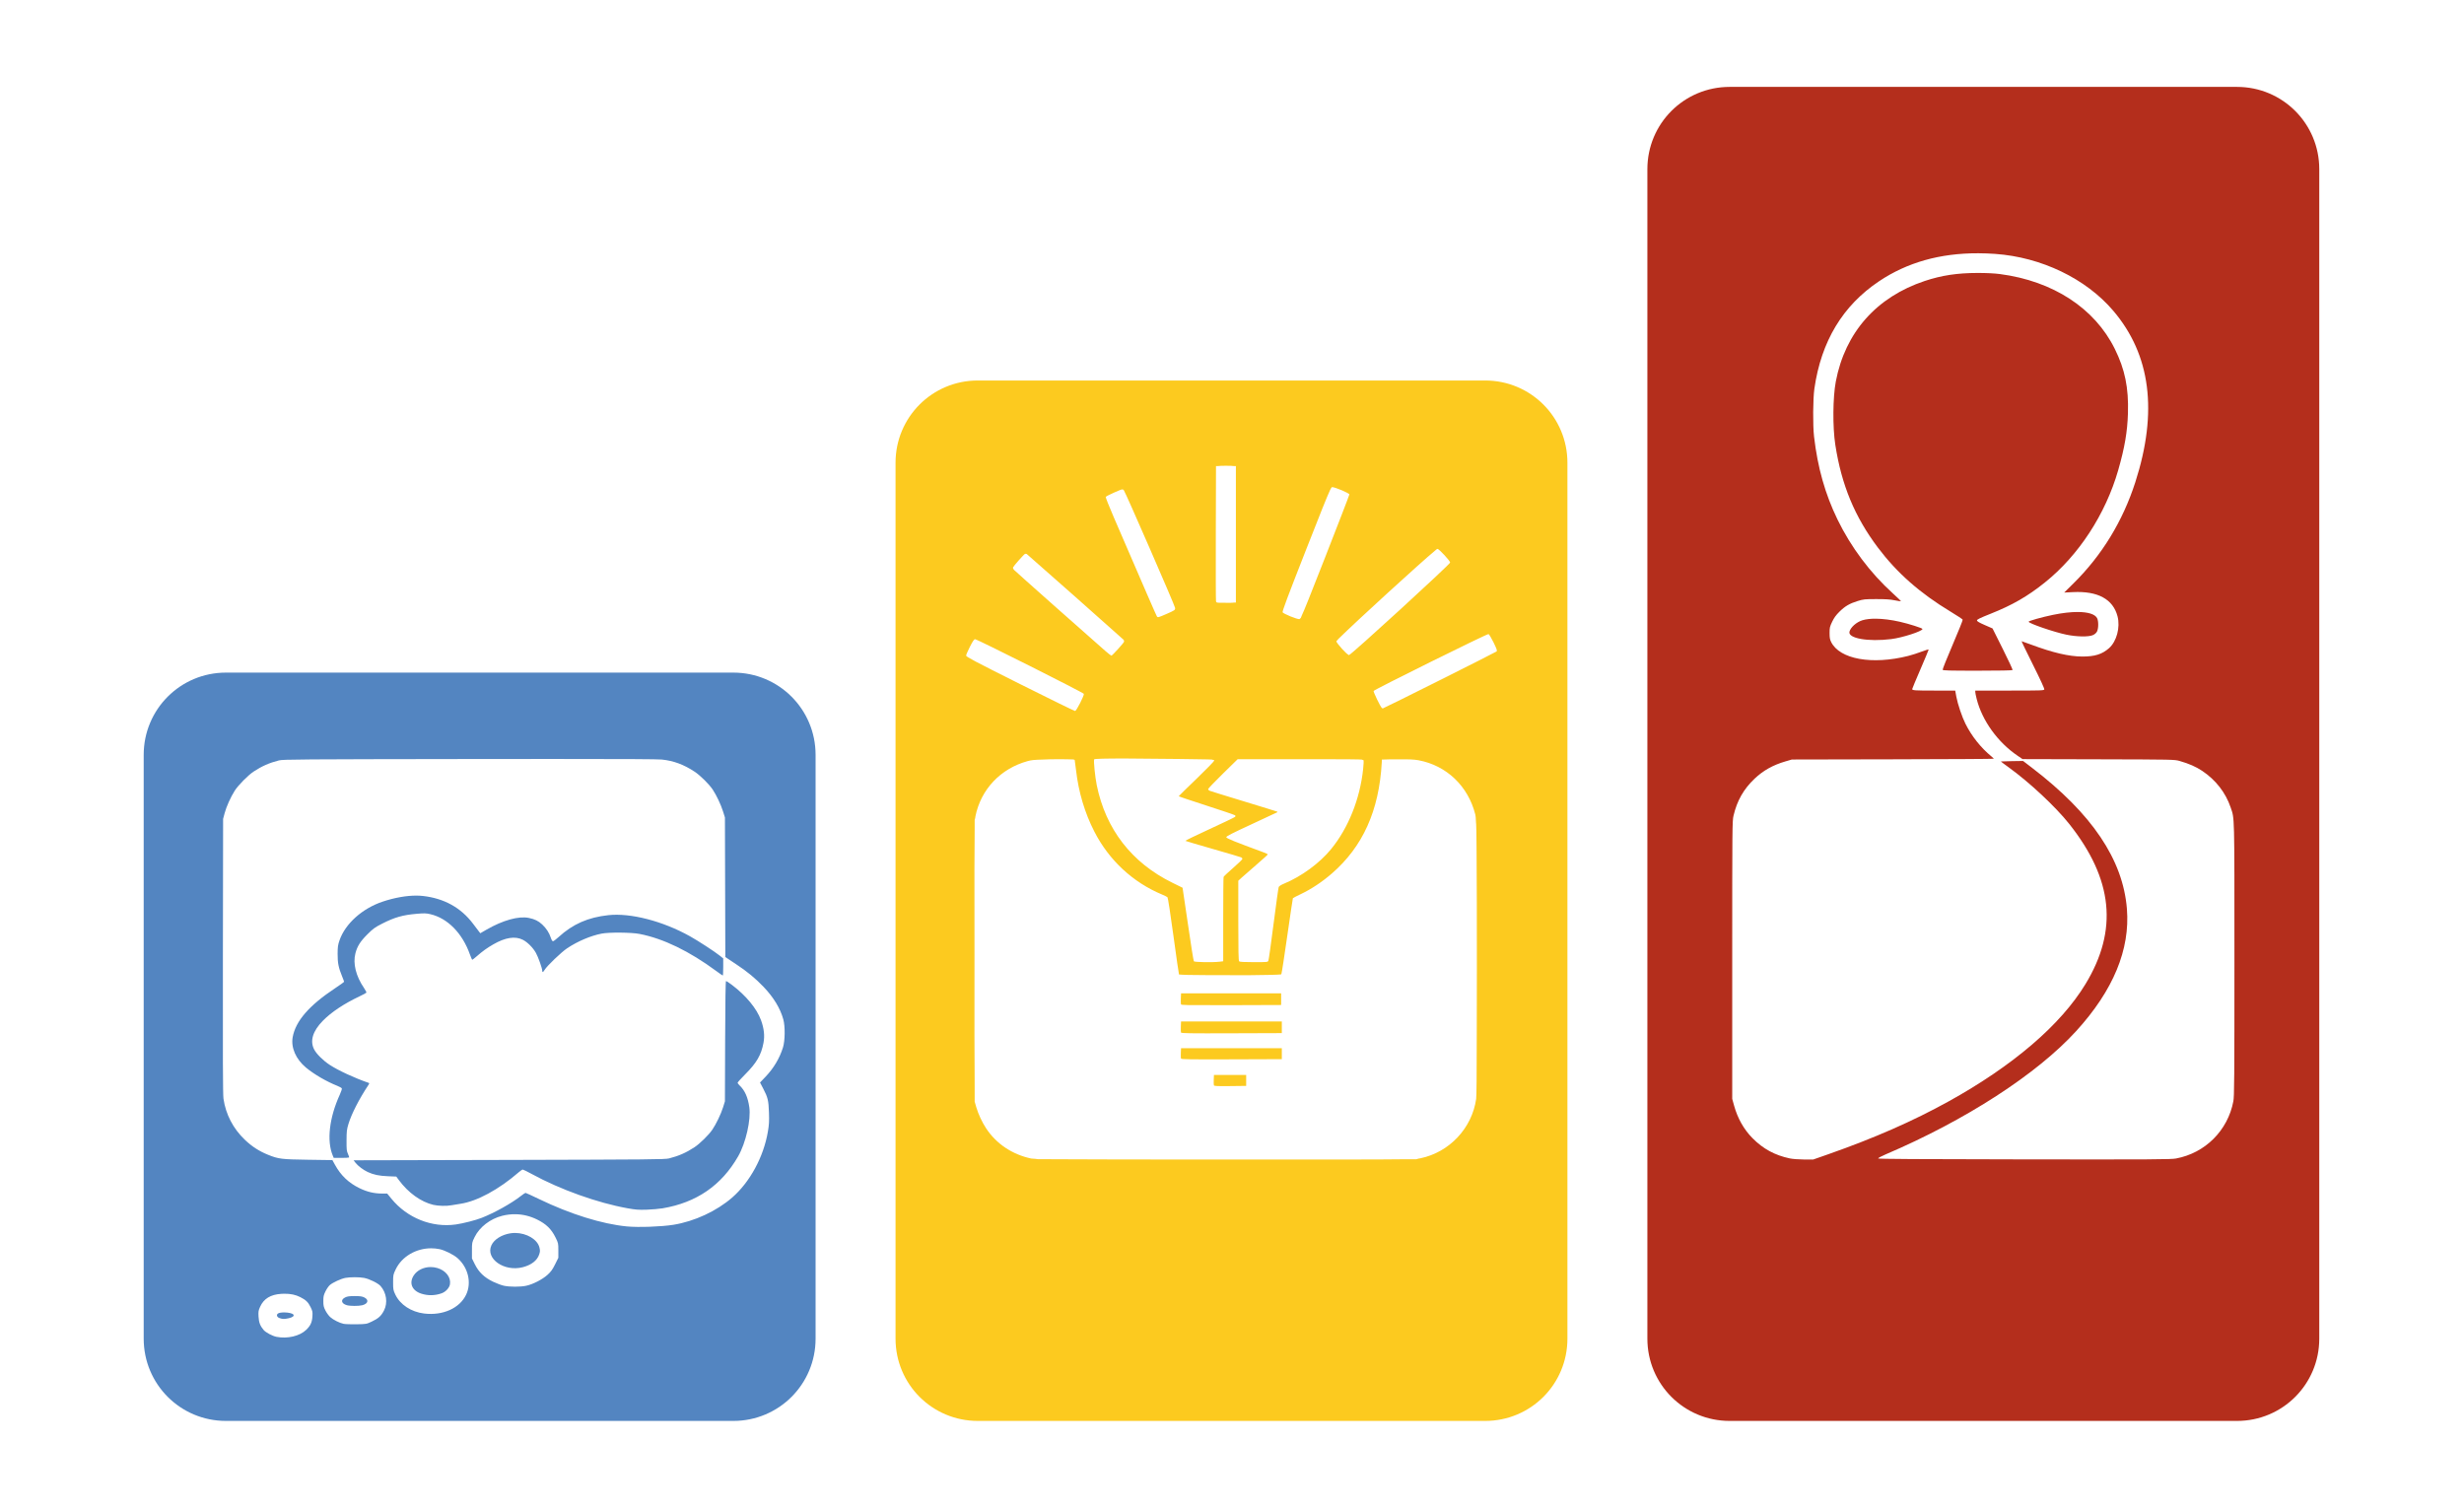 <?xml version="1.0" encoding="UTF-8" standalone="no"?>
<!-- Created with Inkscape (http://www.inkscape.org/) -->

<svg
   xmlns:dc="http://purl.org/dc/elements/1.1/"
   xmlns:cc="http://creativecommons.org/ns#"
   xmlns:rdf="http://www.w3.org/1999/02/22-rdf-syntax-ns#"
   xmlns:svg="http://www.w3.org/2000/svg"
   xmlns="http://www.w3.org/2000/svg"
   xmlns:sodipodi="http://sodipodi.sourceforge.net/DTD/sodipodi-0.dtd"
   xmlns:inkscape="http://www.inkscape.org/namespaces/inkscape"
   width="600"
   height="368"
   viewBox="0 0 600 368"
   id="svg2"
   version="1.1"
   inkscape:version="0.91 r13725"
   sodipodi:docname="logo.svg"
   inkscape:export-filename="/home/kevin/sites/competitive-programming-guide/static/images/logo.png"
   inkscape:export-xdpi="90"
   inkscape:export-ydpi="90">
  <defs
     id="defs4">
    <clipPath
       id="clipPath1016">
      <path
         d="M 766.11,3738.8 L 753.384,3738.8 L 753.384,3752.27 L 766.11,3752.27 L 766.11,3738.8"
         inkscape:connector-curvature="0"
         id="path1018" />
    </clipPath>
    <clipPath
       id="clipPath712">
      <path
         d="M 3711.8,1621 C 3713.45,1623.4 3714.99,1626 3716.44,1628.76 L 3717.05,1628.76 C 3718.39,1628.76 3719.72,1628.82 3721.04,1628.95 C 3718.22,1625.74 3715.15,1623.06 3711.8,1621 M 3129.04,2203.77 C 3131.1,2207.12 3133.78,2210.19 3136.99,2213.01 C 3136.84,2211.49 3136.78,2209.96 3136.8,2208.41 C 3134.04,2206.96 3131.44,2205.42 3129.04,2203.77"
         inkscape:connector-curvature="0"
         id="path714" />
    </clipPath>
    <clipPath
       id="clipPath680">
      <path
         d="M 3752.3,753.38 L 3738.84,753.38 L 3738.84,766.11 L 3752.3,766.103 L 3752.3,753.383"
         inkscape:connector-curvature="0"
         id="path682" />
    </clipPath>
    <clipPath
       id="clipPath204">
      <path
         d="M 0,4505.7 L 0,0 L 4505.7,0 L 4505.7,4505.7 L 0,4505.7 Z"
         inkscape:connector-curvature="0"
         id="path206" />
    </clipPath>
    <clipPath
       id="clipPath178">
      <path
         d="M 0,4505.7 L 0,0 L 4505.7,0 L 4505.7,4505.7 L 0,4505.7 Z"
         inkscape:connector-curvature="0"
         id="path180" />
    </clipPath>
    <clipPath
       id="clipPath114">
      <path
         d="M 3217.1,1932.8 C 3237.09,2061.44 3162.21,2073.22 3121.12,2164.55 C 3115.22,2177.66 3113.74,2190.11 3117.94,2201.32 C 3116.32,2196.97 3115.55,2192.44 3115.55,2187.76 C 3115.56,2180.36 3117.52,2172.58 3121.13,2164.55 C 3157.52,2083.66 3220.42,2065.17 3220.43,1972.61 C 3220.43,1960.67 3219.38,1947.5 3217.1,1932.8"
         inkscape:connector-curvature="0"
         id="path116" />
    </clipPath>
    <clipPath
       id="clipPath98">
      <path
         d="M 3175.4,1839.8 C 3196.32,1864.48 3211.24,1895.46 3217.06,1932.78 C 3211.26,1895.53 3196.4,1864.58 3175.53,1839.91 C 3175.49,1839.88 3175.44,1839.83 3175.4,1839.8"
         inkscape:connector-curvature="0"
         id="path100" />
    </clipPath>
  </defs>
  <sodipodi:namedview
     id="base"
     pagecolor="#ffffff"
     bordercolor="#666666"
     borderopacity="1.0"
     inkscape:pageopacity="0.0"
     inkscape:pageshadow="2"
     inkscape:zoom="0.87166665"
     inkscape:cx="328.6807"
     inkscape:cy="244.80306"
     inkscape:document-units="px"
     inkscape:current-layer="layer1"
     showgrid="false"
     units="px"
     fit-margin-top="0"
     fit-margin-left="0"
     fit-margin-right="0"
     fit-margin-bottom="0"
     inkscape:window-width="1600"
     inkscape:window-height="846"
     inkscape:window-x="0"
     inkscape:window-y="0"
     inkscape:window-maximized="1" />
  <g
     inkscape:label="Layer 1"
     inkscape:groupmode="layer"
     id="layer1"
     transform="translate(-20.586,-665.794)">
    <g
       id="g4584"
       transform="matrix(0.944,0,0,0.944,36.144,35.88)">
      <path
         inkscape:connector-curvature="0"
         id="rect4543"
         d="M 235.747,765.426 C 223.99,765.426 214.525,774.891 214.525,786.648 L 214.525,909.66 L 214.525,966.991 L 214.525,1012.572 C 214.525,1024.329 223.99,1033.794 235.747,1033.794 L 366.617,1033.794 C 378.374,1033.794 387.839,1024.329 387.839,1012.572 L 387.839,966.991 L 387.839,909.66 L 387.839,786.648 C 387.839,774.891 378.374,765.426 366.617,765.426 L 235.747,765.426 Z M 299.755,787.419 C 300.666,787.419 301.571,787.448 301.871,787.505 L 302.319,787.505 L 302.319,805.101 L 302.319,822.698 L 301.837,822.707 C 301.396,822.79 300.14,822.799 299.101,822.758 C 297.407,822.784 297.275,822.744 297.191,822.393 C 297.137,822.172 297.115,814.231 297.142,804.748 L 297.19,787.505 L 297.639,787.505 C 297.939,787.448 298.844,787.419 299.755,787.419 Z M 327.172,792.931 C 327.947,792.947 331.588,794.488 331.588,794.819 C 331.588,794.979 328.778,802.273 325.343,811.026 C 321.427,821.009 319.943,824.757 319.266,826.157 C 319.26,826.173 319.081,826.629 319.079,826.633 C 319.051,826.708 318.995,826.76 318.912,826.793 C 318.811,826.931 318.737,826.976 318.667,826.982 C 318.43,827.004 317.408,826.685 316.396,826.272 C 315.385,825.86 314.475,825.392 314.375,825.233 C 314.234,825.01 315.607,821.342 320.466,808.966 C 324.194,799.471 325.799,795.446 326.537,793.864 C 326.551,793.827 326.572,793.776 326.586,793.739 C 326.66,793.556 326.728,793.414 326.811,793.311 C 326.954,793.05 327.044,792.943 327.106,792.934 C 327.125,792.931 327.147,792.93 327.172,792.931 Z M 273.038,793.518 C 273.204,793.516 273.286,793.591 273.405,793.714 C 273.758,794.075 286.488,823.286 286.619,824.034 C 286.721,824.615 286.602,824.701 284.335,825.682 C 282.255,826.582 282.188,826.599 281.946,826.279 C 281.799,826.086 278.835,819.271 270.821,800.704 C 269.631,797.945 268.695,795.587 268.742,795.464 C 268.789,795.341 269.784,794.822 270.953,794.31 C 272.254,793.74 272.762,793.522 273.038,793.518 Z M 354.322,808.853 C 354.773,808.916 357.585,811.955 357.585,812.379 C 357.585,812.832 332.022,836.227 331.528,836.227 C 331.513,836.227 331.498,836.225 331.481,836.222 L 331.415,836.265 L 331.298,836.143 C 330.977,835.959 330.445,835.462 329.686,834.63 C 328.884,833.751 328.228,832.885 328.228,832.704 C 328.228,832.666 328.394,832.478 328.672,832.192 C 328.728,832.123 328.792,832.054 328.867,831.98 C 328.91,831.937 329.035,831.821 329.118,831.743 C 333.176,827.722 350.085,812.277 353.655,809.344 C 353.894,809.132 354.058,808.988 354.076,808.978 C 354.102,808.965 354.128,808.957 354.155,808.951 C 354.241,808.891 354.305,808.85 354.322,808.853 Z M 248.142,810.123 C 248.226,810.128 248.309,810.149 248.372,810.186 C 248.584,810.31 272.756,831.713 273.309,832.267 C 273.451,832.408 273.517,832.661 273.456,832.828 C 273.315,833.217 270.416,836.404 270.203,836.404 C 270.115,836.404 269.426,835.867 268.673,835.212 C 264.652,831.712 245.327,814.558 245.056,814.248 C 244.882,814.049 244.783,813.77 244.838,813.628 C 244.973,813.275 247.616,810.289 247.909,810.158 C 247.974,810.129 248.058,810.118 248.142,810.123 Z M 367.486,830.832 C 367.645,830.883 368.228,831.851 368.78,832.984 C 369.61,834.686 369.747,835.091 369.565,835.315 C 369.404,835.512 340.397,850.036 340.197,850.019 C 340.18,850.017 340.076,849.957 339.966,849.886 C 339.647,849.678 337.746,845.761 337.842,845.51 C 337.973,845.168 367.145,830.724 367.486,830.832 Z M 235.043,832.16 C 235.573,832.16 262.969,845.922 263.096,846.252 C 263.24,846.629 261.209,850.627 260.848,850.677 C 260.702,850.697 254.315,847.573 246.656,843.735 C 234.907,837.849 232.729,836.7 232.729,836.389 C 232.729,836.187 233.173,835.153 233.716,834.091 C 234.454,832.649 234.79,832.16 235.043,832.16 Z M 274.232,862.93 C 277.628,862.939 282.068,862.978 287.596,863.049 C 289.804,863.077 291.455,863.101 292.734,863.125 C 294.594,863.149 296.013,863.177 296.174,863.21 C 296.24,863.224 296.3,863.248 296.355,863.275 C 296.667,863.32 296.748,863.377 296.748,863.453 C 296.748,863.611 294.687,865.727 292.168,868.155 C 289.648,870.583 287.579,872.611 287.57,872.662 C 287.56,872.713 290.743,873.784 294.643,875.042 C 298.543,876.301 301.866,877.428 302.027,877.548 C 302.286,877.741 302.289,877.793 302.054,878.012 C 301.908,878.147 298.949,879.565 295.479,881.162 C 292.009,882.758 289.223,884.112 289.289,884.169 C 289.355,884.226 292.553,885.171 296.395,886.27 C 300.237,887.369 303.519,888.34 303.69,888.428 C 303.86,888.515 303.999,888.696 303.999,888.828 C 303.999,888.961 302.931,890 301.625,891.138 C 300.318,892.275 299.204,893.324 299.149,893.469 C 299.093,893.614 299.047,898.569 299.047,904.481 L 299.047,915.23 L 298.119,915.341 C 296.376,915.551 291.679,915.475 291.48,915.235 C 291.38,915.113 290.691,910.8 289.95,905.649 C 289.208,900.499 288.584,896.276 288.563,896.264 C 288.542,896.252 287.363,895.674 285.944,894.978 C 275.457,889.839 268.725,881.149 266.423,869.778 C 265.995,867.665 265.585,863.604 265.755,863.153 C 265.815,862.991 268.573,862.917 274.232,862.93 Z M 324.704,863.106 C 330.219,863.113 334.667,863.148 334.845,863.216 C 334.871,863.226 334.895,863.243 334.917,863.264 C 335.143,863.299 335.226,863.341 335.246,863.394 C 335.306,863.551 335.26,864.565 335.145,865.648 C 334.315,873.402 331.329,880.853 326.857,886.327 C 323.931,889.909 319.234,893.351 314.723,895.217 C 313.976,895.526 313.452,895.858 313.361,896.082 C 313.279,896.281 312.685,900.543 312.042,905.552 C 311.399,910.562 310.8,914.839 310.711,915.058 C 310.552,915.452 310.518,915.456 306.957,915.456 C 304.397,915.456 303.302,915.395 303.151,915.244 C 302.99,915.083 302.938,912.51 302.938,904.745 L 302.938,894.459 L 303.778,893.683 C 304.24,893.257 305.951,891.761 307.58,890.361 C 309.21,888.96 310.543,887.751 310.543,887.674 C 310.543,887.596 310.085,887.364 309.526,887.159 C 301.901,884.354 299.843,883.517 299.843,883.22 C 299.843,882.979 301.368,882.201 306.387,879.881 C 309.986,878.217 312.964,876.827 313.004,876.791 C 313.045,876.755 313.043,876.691 313,876.648 C 312.958,876.606 309.105,875.413 304.438,873.997 C 299.771,872.582 295.773,871.345 295.555,871.249 C 295.336,871.153 295.157,870.963 295.157,870.827 C 295.157,870.69 296.871,868.898 298.966,866.844 L 302.775,863.108 L 318.956,863.108 C 319.065,863.108 319.107,863.109 319.214,863.109 C 321.082,863.105 322.949,863.104 324.704,863.106 Z M 256.547,863.11 C 257.411,863.109 258.076,863.114 258.613,863.125 C 260.215,863.13 260.702,863.185 260.74,863.314 C 260.779,863.444 260.936,864.637 261.089,865.966 C 261.741,871.622 263.325,876.929 265.809,881.784 C 269.585,889.165 275.746,894.885 283.308,898.031 C 283.94,898.294 284.554,898.602 284.671,898.715 C 284.797,898.836 285.434,902.957 286.213,908.699 C 286.94,914.052 287.581,918.504 287.644,918.638 C 287.986,918.684 288.843,918.722 290.061,918.753 C 292.297,918.793 295.986,918.816 300.83,918.816 L 306.231,918.816 C 310.1,918.782 313.238,918.715 313.994,918.615 L 314.077,918.418 C 314.168,918.199 314.85,913.763 315.592,908.56 C 316.334,903.357 316.978,899.041 317.023,898.968 C 317.068,898.895 318.033,898.395 319.168,897.855 C 321.787,896.611 324.597,894.739 327.078,892.586 C 335.073,885.651 339.254,876.36 339.944,863.993 L 339.988,863.197 L 340.762,863.187 C 341.299,863.151 342.276,863.141 343.527,863.154 L 343.962,863.149 C 347.009,863.113 348.284,863.167 349.434,863.382 C 356.677,864.739 362.246,870.067 364.079,877.392 C 364.159,877.711 364.218,878.22 364.263,879.556 C 364.273,879.638 364.284,879.713 364.294,879.797 C 364.469,881.372 364.522,913.66 364.453,933.823 C 364.446,945.001 364.398,950.034 364.298,950.733 C 363.222,958.295 357.385,964.503 349.892,966.055 C 349.761,966.082 349.616,966.106 349.453,966.128 L 348.831,966.3 L 345.296,966.302 C 340.064,966.377 328.233,966.379 299.49,966.372 C 276.576,966.367 264.182,966.35 257.35,966.302 C 253.812,966.295 251.297,966.286 251.209,966.276 C 251.026,966.254 250.843,966.229 250.66,966.201 C 250.047,966.176 249.683,966.148 249.529,966.115 C 244.638,965.069 240.534,962.326 237.905,958.346 C 236.85,956.75 235.867,954.639 235.35,952.86 L 234.939,951.445 L 234.933,946.467 C 234.877,941.294 234.864,930.933 234.888,913.864 L 234.889,913.577 C 234.863,893.977 234.864,885.13 234.936,881.252 L 234.939,878.76 L 235.063,878.311 C 235.082,878.138 235.103,877.99 235.126,877.875 C 236.528,870.896 241.603,865.525 248.614,863.598 C 249.538,863.344 250.232,863.256 252.627,863.199 C 253.74,863.136 255.018,863.11 256.547,863.11 Z M 288.171,923.503 L 288.119,924.812 C 288.09,925.533 288.107,926.23 288.158,926.361 C 288.191,926.448 288.695,926.502 290.094,926.533 C 292.375,926.56 296.321,926.57 300.985,926.555 C 301.04,926.555 301.065,926.555 301.121,926.554 L 301.156,926.554 L 313.991,926.509 L 313.991,925.006 L 313.991,923.503 L 301.081,923.503 L 288.171,923.503 Z M 288.171,930.753 L 288.119,932.063 C 288.09,932.784 288.107,933.48 288.158,933.612 C 288.234,933.81 290.461,933.843 301.209,933.805 L 314.168,933.76 L 314.168,932.257 L 314.168,930.753 L 301.17,930.753 L 288.171,930.753 Z M 288.171,937.651 L 288.124,938.746 L 288.119,938.873 C 288.106,939.21 288.104,939.532 288.108,939.808 C 288.115,940.07 288.132,940.266 288.157,940.331 C 288.234,940.53 290.435,940.563 301.209,940.526 L 314.168,940.48 L 314.168,939.065 L 314.168,937.651 L 301.17,937.651 L 288.171,937.651 Z M 296.66,944.548 L 296.607,945.768 C 296.578,946.439 296.596,947.097 296.647,947.23 C 296.723,947.427 297.505,947.463 300.856,947.425 L 304.972,947.377 L 304.972,945.963 L 304.972,944.548 L 300.816,944.548 L 296.66,944.548 Z"
         style="opacity:1;fill:#fcca1f;fill-opacity:1;stroke:none;stroke-width:1;stroke-miterlimit:4;stroke-dasharray:none;stroke-dashoffset:0;stroke-opacity:1" />
      <path
         inkscape:connector-curvature="0"
         id="rect4477"
         d="M 429.686,689.695 C 417.929,689.695 408.464,699.16 408.464,710.917 L 408.464,732.19 L 408.464,743.846 L 408.464,948.304 L 408.464,966.991 L 408.464,1012.572 C 408.464,1024.329 417.929,1033.794 429.686,1033.794 L 560.556,1033.794 C 572.313,1033.794 581.778,1024.329 581.778,1012.572 L 581.778,966.991 L 581.778,909.66 L 581.778,743.846 L 581.778,732.19 L 581.778,710.917 C 581.778,699.16 572.313,689.695 560.556,689.695 L 429.686,689.695 Z M 493.847,732.608 C 495.26,732.613 496.701,732.668 498.171,732.771 C 510.084,733.614 521.575,739.143 528.631,747.428 C 538.296,758.776 540.187,773.473 534.324,791.67 C 531.081,801.735 525.708,810.522 518.358,817.779 L 515.982,820.124 L 518.263,820.011 C 524.655,819.694 528.589,821.834 529.74,826.255 C 530.484,829.109 529.514,832.736 527.541,834.476 C 525.761,836.046 523.854,836.64 520.631,836.628 C 517.221,836.615 513.083,835.65 507.472,833.56 C 506.167,833.074 505.053,832.676 504.996,832.676 C 504.939,832.676 506.258,835.41 507.928,838.75 C 509.857,842.612 510.922,844.931 510.851,845.117 C 510.749,845.384 509.959,845.41 501.891,845.41 L 493.043,845.41 L 493.043,845.778 C 493.043,845.981 493.208,846.796 493.411,847.591 C 494.836,853.184 498.849,858.748 503.957,862.213 L 505.241,863.084 L 524.829,863.136 C 544.237,863.187 544.43,863.191 545.75,863.566 C 548.131,864.243 549.994,865.059 551.581,866.121 C 555.074,868.457 557.621,871.729 558.915,875.541 C 559.943,878.572 559.892,876.537 559.892,914.731 C 559.892,945.819 559.86,950.057 559.617,951.341 C 558.186,958.881 552.359,964.697 544.827,966.104 C 543.522,966.347 539.11,966.373 505.702,966.332 C 478.497,966.299 468.03,966.232 467.983,966.092 C 467.947,965.985 468.816,965.514 469.914,965.046 C 490.597,956.22 508.965,944.332 519.091,933.218 C 528.649,922.729 533.013,912.199 532.158,901.69 C 531.125,888.989 523.164,877.169 507.654,865.307 L 505.375,863.565 L 502.526,863.608 C 500.959,863.632 499.661,863.668 499.64,863.689 C 499.62,863.709 500.505,864.376 501.609,865.17 C 507.004,869.056 513.754,875.36 517.281,879.807 C 528.607,894.087 529.933,907.207 521.458,921.138 C 515.047,931.676 502.756,942.202 486.116,951.404 C 476.967,956.464 466.994,960.843 455.197,964.98 L 451.218,966.375 L 448.83,966.361 C 447.446,966.352 445.922,966.235 445.205,966.083 C 441.338,965.261 438.334,963.632 435.595,960.874 C 433.362,958.625 431.74,955.758 430.824,952.44 L 430.349,950.724 L 430.349,914.912 C 430.349,880.674 430.364,879.038 430.677,877.702 C 431.589,873.81 433.294,870.812 436.118,868.135 C 438.346,866.022 440.849,864.62 444.074,863.676 L 445.735,863.19 L 471.776,863.138 C 486.099,863.109 497.818,863.043 497.818,862.99 C 497.818,862.938 497.559,862.682 497.243,862.421 C 494.471,860.137 492.135,857.203 490.508,853.96 C 489.629,852.21 488.5,848.859 488.157,846.981 L 487.869,845.41 L 482.601,845.41 C 477.402,845.41 476.772,845.367 476.772,845.017 C 476.772,844.919 477.727,842.629 478.895,839.927 C 480.062,837.226 481.017,834.936 481.017,834.838 C 481.017,834.74 480.223,834.968 479.254,835.344 C 478.284,835.72 476.711,836.225 475.759,836.467 C 466.422,838.833 458.056,837.322 455.863,832.871 C 455.542,832.219 455.462,831.759 455.462,830.554 C 455.462,829.182 455.52,828.93 456.125,827.662 C 456.612,826.643 457.106,825.957 457.982,825.087 C 459.429,823.649 460.614,822.953 462.714,822.307 C 464.197,821.85 464.519,821.817 467.488,821.812 C 469.856,821.808 471.072,821.887 472.239,822.122 C 473.101,822.296 473.838,822.406 473.877,822.367 C 473.916,822.328 472.972,821.412 471.779,820.332 C 465.935,815.038 460.979,808.423 457.507,801.285 C 454.313,794.717 452.386,787.902 451.456,779.886 C 451.12,776.989 451.171,770.114 451.547,767.507 C 453.309,755.309 458.845,746.118 468.215,739.836 C 475.475,734.969 483.96,732.574 493.847,732.608 Z M 493.662,737.688 C 488.402,737.695 484.37,738.304 480.031,739.747 C 467.569,743.889 459.479,753.023 457.074,765.667 C 456.294,769.767 456.232,777.416 456.94,782.009 C 458.539,792.376 461.935,800.571 467.933,808.536 C 472.843,815.058 478.784,820.288 486.726,825.082 C 488.367,826.072 489.75,826.987 489.8,827.116 C 489.849,827.245 488.686,830.153 487.214,833.579 C 485.742,837.005 484.579,839.914 484.629,840.044 C 484.703,840.238 486.355,840.281 493.646,840.281 C 499.093,840.281 502.612,840.216 502.675,840.113 C 502.733,840.021 501.591,837.568 500.138,834.664 L 497.496,829.382 L 495.49,828.504 C 494.006,827.854 493.485,827.544 493.485,827.309 C 493.485,827.061 494.256,826.685 496.994,825.596 C 502.628,823.355 506.533,821.105 510.993,817.532 C 519.709,810.55 526.659,799.906 529.916,788.552 C 531.583,782.74 532.286,778.634 532.427,773.871 C 532.623,767.291 531.656,762.568 529.024,757.25 C 523.83,746.755 513.083,739.763 499.389,737.969 C 497.981,737.785 495.935,737.684 493.662,737.688 Z M 519.503,825.139 C 517.709,825.132 515.529,825.374 513.102,825.874 C 510.256,826.46 506.817,827.425 506.804,827.64 C 506.779,828.07 513.34,830.324 516.561,830.992 C 519.235,831.547 522.306,831.593 523.405,831.095 C 523.875,830.881 524.255,830.545 524.448,830.173 C 524.852,829.391 524.865,827.475 524.471,826.726 C 523.925,825.688 522.125,825.148 519.503,825.139 Z M 467.453,826.869 C 466.064,826.854 464.861,826.986 463.936,827.269 C 462.407,827.737 460.873,829.092 460.59,830.225 C 460.162,831.94 465.405,832.864 471.378,832.126 C 474.227,831.774 479.425,830.091 479.425,829.521 C 479.425,829.299 475.943,828.191 473.54,827.648 C 471.333,827.15 469.239,826.888 467.453,826.869 Z"
         style="opacity:1;fill:#b42e1c;fill-opacity:1;stroke:none;stroke-width:1;stroke-miterlimit:4;stroke-dasharray:none;stroke-dashoffset:0;stroke-opacity:1" />
      <path
         inkscape:connector-curvature="0"
         id="rect4530"
         d="M 41.808,840.773 C 30.051,840.773 20.586,850.238 20.586,861.995 L 20.586,1012.572 C 20.586,1024.329 30.051,1033.794 41.808,1033.794 L 172.678,1033.794 C 184.435,1033.794 193.9,1024.329 193.9,1012.572 L 193.9,861.995 C 193.9,850.238 184.435,840.773 172.678,840.773 L 41.808,840.773 Z M 126.308,863.048 C 144.737,863.046 153.203,863.093 154.217,863.196 C 157.245,863.502 159.907,864.486 162.699,866.332 C 164.145,867.287 166.446,869.564 167.365,870.947 C 168.341,872.417 169.477,874.823 170.032,876.594 L 170.517,878.143 L 170.568,896.133 L 170.618,914.124 L 171.011,914.402 C 171.226,914.554 172.318,915.281 173.436,916.017 C 176.213,917.842 178.391,919.639 180.48,921.828 C 183.073,924.543 184.778,927.352 185.576,930.225 C 186.075,932.018 186.03,935.733 185.488,937.467 C 184.617,940.258 183.078,942.837 180.969,945.041 L 179.569,946.505 L 180.378,948.048 C 181.583,950.347 181.772,951.132 181.875,954.277 C 181.95,956.556 181.902,957.388 181.59,959.216 C 180.483,965.698 176.976,972.169 172.406,976.158 C 168.387,979.667 162.654,982.327 157.231,983.2 C 154.115,983.702 148.174,983.911 145.213,983.624 C 138.775,982.999 130.601,980.448 122.521,976.542 C 120.731,975.676 119.184,974.968 119.083,974.968 C 118.983,974.968 118.443,975.327 117.885,975.766 C 115.473,977.661 111.086,980.11 107.773,981.411 C 106.2,982.029 102.991,982.852 101.12,983.118 C 94.918,983.999 88.556,981.459 84.485,976.477 L 83.397,975.145 L 82.098,975.145 C 80.031,975.145 78.233,974.719 76.256,973.76 C 73.452,972.401 71.431,970.469 69.906,967.693 L 69.261,966.519 L 63.033,966.429 C 56.133,966.33 55.352,966.233 52.648,965.138 C 50.361,964.212 48.512,963.016 46.692,961.285 C 43.663,958.405 41.737,954.7 41.16,950.647 C 41.014,949.622 40.974,939.577 41.015,913.866 L 41.07,878.496 L 41.471,877.001 C 41.916,875.344 43.039,872.848 44.067,871.236 C 44.969,869.821 47.519,867.239 48.937,866.304 C 51.072,864.897 52.988,864.052 55.477,863.42 C 56.529,863.152 60.692,863.122 104.465,863.065 C 112.915,863.054 120.165,863.048 126.308,863.048 Z M 90.921,898.294 C 88.355,898.287 85.311,898.822 82.27,899.832 C 76.994,901.585 72.586,905.527 71.102,909.82 C 70.686,911.024 70.619,911.502 70.609,913.336 C 70.597,915.65 70.847,916.9 71.77,919.137 C 72.049,919.816 72.278,920.434 72.278,920.511 C 72.278,920.588 71.243,921.336 69.977,922.174 C 63.284,926.599 59.773,930.643 59.02,934.792 C 58.532,937.484 59.829,940.47 62.429,942.638 C 64.522,944.384 67.715,946.242 70.57,947.377 C 71.138,947.603 71.645,947.898 71.697,948.032 C 71.749,948.167 71.51,948.891 71.168,949.641 C 68.457,955.575 67.766,961.541 69.348,965.329 L 69.596,965.923 C 69.612,965.932 69.628,965.94 69.644,965.949 L 71.532,965.949 C 72.591,965.949 73.503,965.903 73.559,965.847 C 73.615,965.791 73.489,965.373 73.279,964.918 C 72.939,964.183 72.899,963.8 72.91,961.439 C 72.92,959.08 72.975,958.61 73.403,957.195 C 74.187,954.605 76.148,950.774 78.539,947.161 C 78.796,946.774 78.812,946.659 78.62,946.594 C 75.103,945.402 70.782,943.405 68.564,941.947 C 66.849,940.819 65.169,939.153 64.555,937.971 C 63.418,935.781 64.185,933.244 66.786,930.592 C 68.99,928.343 72.226,926.188 76.28,924.267 C 77.186,923.838 77.972,923.415 78.027,923.326 C 78.082,923.238 77.809,922.699 77.42,922.13 C 75.323,919.057 74.516,915.799 75.202,913.167 C 75.675,911.351 76.462,910.106 78.282,908.293 C 79.783,906.798 80.207,906.49 82.093,905.529 C 85.321,903.884 87.399,903.294 91.064,902.981 C 92.926,902.822 93.455,902.836 94.489,903.074 C 98.971,904.106 102.787,907.978 104.733,913.469 C 105,914.222 105.275,914.839 105.345,914.839 C 105.414,914.839 105.934,914.434 106.499,913.94 C 107.995,912.631 109.144,911.804 110.758,910.874 C 113.879,909.077 116.416,908.685 118.397,909.696 C 119.599,910.309 121.005,911.721 121.761,913.074 C 122.351,914.131 123.388,917.047 123.388,917.651 C 123.388,918.184 123.614,918.11 124.002,917.448 C 124.592,916.442 128.366,912.829 129.843,911.856 C 132.587,910.048 135.842,908.665 138.685,908.1 C 140.588,907.721 146.376,907.767 148.486,908.178 C 154.634,909.373 161.319,912.609 168.328,917.782 C 169.166,918.401 169.902,918.907 169.964,918.907 C 170.026,918.907 170.076,917.914 170.076,916.7 L 170.076,914.494 L 169.148,913.753 C 167.829,912.701 163.587,909.944 161.487,908.773 C 154.455,904.855 146.19,902.718 140.453,903.336 C 135.203,903.901 131.256,905.641 127.579,909.01 C 126.946,909.59 126.308,910.064 126.16,910.064 C 125.993,910.064 125.78,909.716 125.592,909.136 C 125.187,907.882 124.436,906.729 123.382,905.743 C 122.403,904.827 121.467,904.369 119.925,904.049 C 117.325,903.509 113.226,904.646 109.02,907.073 L 107.412,908.001 L 107.08,907.574 C 106.898,907.339 106.199,906.418 105.527,905.529 C 102.408,901.398 98.073,899 92.616,898.386 C 92.08,898.326 91.514,898.296 90.921,898.294 Z M 170.803,920.322 C 170.678,920.322 170.603,925.263 170.568,935.84 L 170.515,951.359 L 170.03,952.911 C 169.487,954.649 168.245,957.229 167.245,958.698 C 166.331,960.039 164.048,962.278 162.657,963.198 C 160.547,964.591 158.591,965.452 156.105,966.081 C 155.061,966.345 151.267,966.38 114.843,966.47 L 74.73,966.568 L 75.228,967.21 C 75.856,968.019 77.231,969.058 78.379,969.59 C 79.883,970.287 81.3,970.584 83.563,970.677 L 85.74,970.767 L 86.412,971.674 C 88.849,974.964 92.113,977.308 95.299,978.059 C 96.573,978.36 98.726,978.407 99.986,978.163 C 100.455,978.072 101.476,977.904 102.254,977.791 C 106.54,977.164 112.172,974.121 117.356,969.628 C 117.783,969.258 118.236,968.955 118.363,968.955 C 118.49,968.955 119.546,969.476 120.709,970.112 C 128.044,974.123 137.661,977.561 145.426,978.949 C 147.511,979.322 148.255,979.376 150.358,979.307 C 151.719,979.261 153.55,979.104 154.425,978.956 C 163.177,977.48 169.623,973.049 173.921,965.553 C 175.907,962.09 177.266,956.102 176.803,952.862 C 176.441,950.324 175.653,948.548 174.339,947.303 C 174.037,947.017 173.79,946.685 173.79,946.565 C 173.79,946.446 174.652,945.486 175.706,944.432 C 178.695,941.442 179.884,939.4 180.469,936.244 C 180.808,934.421 180.601,932.558 179.822,930.426 C 178.724,927.417 175.945,924.053 172.276,921.291 C 171.567,920.758 170.904,920.322 170.803,920.322 Z M 116.501,980.477 C 118.416,980.508 120.303,980.97 122.087,981.855 C 124.414,983.009 125.74,984.299 126.801,986.441 C 127.534,987.919 127.544,987.967 127.544,989.827 L 127.544,991.714 L 126.703,993.407 C 126.029,994.765 125.644,995.299 124.758,996.101 C 123.421,997.313 120.965,998.571 119.232,998.932 C 117.69,999.254 115.001,999.248 113.484,998.92 C 112.852,998.783 111.592,998.312 110.684,997.873 C 108.436,996.787 107.014,995.422 106.002,993.381 L 105.261,991.884 L 105.261,989.828 C 105.261,987.795 105.269,987.756 105.952,986.366 C 107.218,983.79 109.955,981.675 113.042,980.888 C 114.194,980.595 115.353,980.458 116.501,980.477 Z M 116.446,985.31 C 116.031,985.306 115.615,985.334 115.203,985.398 C 112.915,985.753 110.974,986.974 110.278,988.497 C 108.698,991.957 113.592,995.382 118.355,994.149 C 120.597,993.569 122.083,992.417 122.601,990.859 C 122.848,990.115 122.858,989.855 122.669,989.068 C 122.162,986.954 119.349,985.339 116.446,985.31 Z M 94.728,989.267 C 95.447,989.266 96.174,989.338 96.896,989.486 C 98.23,989.76 100.517,990.899 101.536,991.796 C 104.299,994.228 105.221,998.163 103.751,1001.245 C 102.089,1004.728 97.744,1006.673 92.93,1006.091 C 89.589,1005.687 86.727,1003.802 85.49,1001.191 C 84.959,1000.068 84.923,999.87 84.923,998.047 C 84.923,996.165 84.944,996.057 85.584,994.717 C 87.181,991.372 90.845,989.271 94.728,989.267 Z M 94.56,994.103 C 92.789,994.119 91.124,994.911 90.243,996.267 C 88.976,998.215 89.778,1000.176 92.158,1000.953 C 93.894,1001.52 95.683,1001.494 97.427,1000.878 C 98.482,1000.505 99.436,999.479 99.587,998.554 C 99.881,996.757 98.524,995.001 96.341,994.353 C 95.752,994.178 95.15,994.098 94.56,994.103 Z M 75.021,996.728 C 75.919,996.728 76.817,996.786 77.427,996.901 C 78.805,997.163 81.043,998.265 81.688,999 C 83.22,1000.745 83.582,1003.32 82.575,1005.301 C 81.867,1006.694 81.151,1007.347 79.451,1008.153 C 78.047,1008.818 78.043,1008.819 75.471,1008.862 C 74.056,1008.886 72.565,1008.835 72.159,1008.749 C 71.074,1008.519 69.489,1007.721 68.698,1007.007 C 68.317,1006.662 67.762,1005.899 67.466,1005.312 C 67.002,1004.394 66.926,1004.05 66.926,1002.868 C 66.926,1001.68 67.003,1001.336 67.486,1000.355 C 67.794,999.73 68.301,999.002 68.614,998.738 C 69.411,998.065 71.478,997.114 72.612,996.9 C 73.224,996.785 74.123,996.727 75.021,996.728 Z M 56.814,1000.987 C 58.457,1000.966 59.753,1001.24 60.971,1001.855 C 62.424,1002.588 63.002,1003.147 63.63,1004.423 C 64.142,1005.462 64.183,1005.67 64.106,1006.844 C 64.007,1008.367 63.609,1009.232 62.522,1010.285 C 60.845,1011.911 57.667,1012.661 54.834,1012.1 C 53.771,1011.889 52.061,1010.975 51.513,1010.324 C 50.621,1009.263 50.293,1008.395 50.209,1006.87 C 50.139,1005.588 50.182,1005.319 50.619,1004.348 C 51.556,1002.258 53.327,1001.179 56.088,1001.014 C 56.338,1000.999 56.579,1000.99 56.814,1000.987 Z M 75.019,1001.592 C 73.614,1001.592 73.106,1001.664 72.543,1001.942 C 71.332,1002.541 71.551,1003.533 72.986,1003.941 C 73.837,1004.183 76.026,1004.19 76.964,1003.953 C 78.471,1003.574 78.74,1002.557 77.495,1001.942 C 76.933,1001.664 76.425,1001.592 75.019,1001.592 Z M 56.912,1005.808 C 56.162,1005.796 55.454,1005.893 55.177,1006.123 C 54.746,1006.48 54.981,1007.048 55.654,1007.278 C 56.444,1007.547 56.842,1007.554 57.947,1007.316 C 58.995,1007.092 59.483,1006.71 59.184,1006.35 C 58.91,1006.019 57.876,1005.823 56.912,1005.808 Z"
         style="opacity:1;fill:#5385c1;fill-opacity:1;stroke:none;stroke-width:1;stroke-miterlimit:4;stroke-dasharray:none;stroke-dashoffset:0;stroke-opacity:1" />
    </g>
  </g>
</svg>
